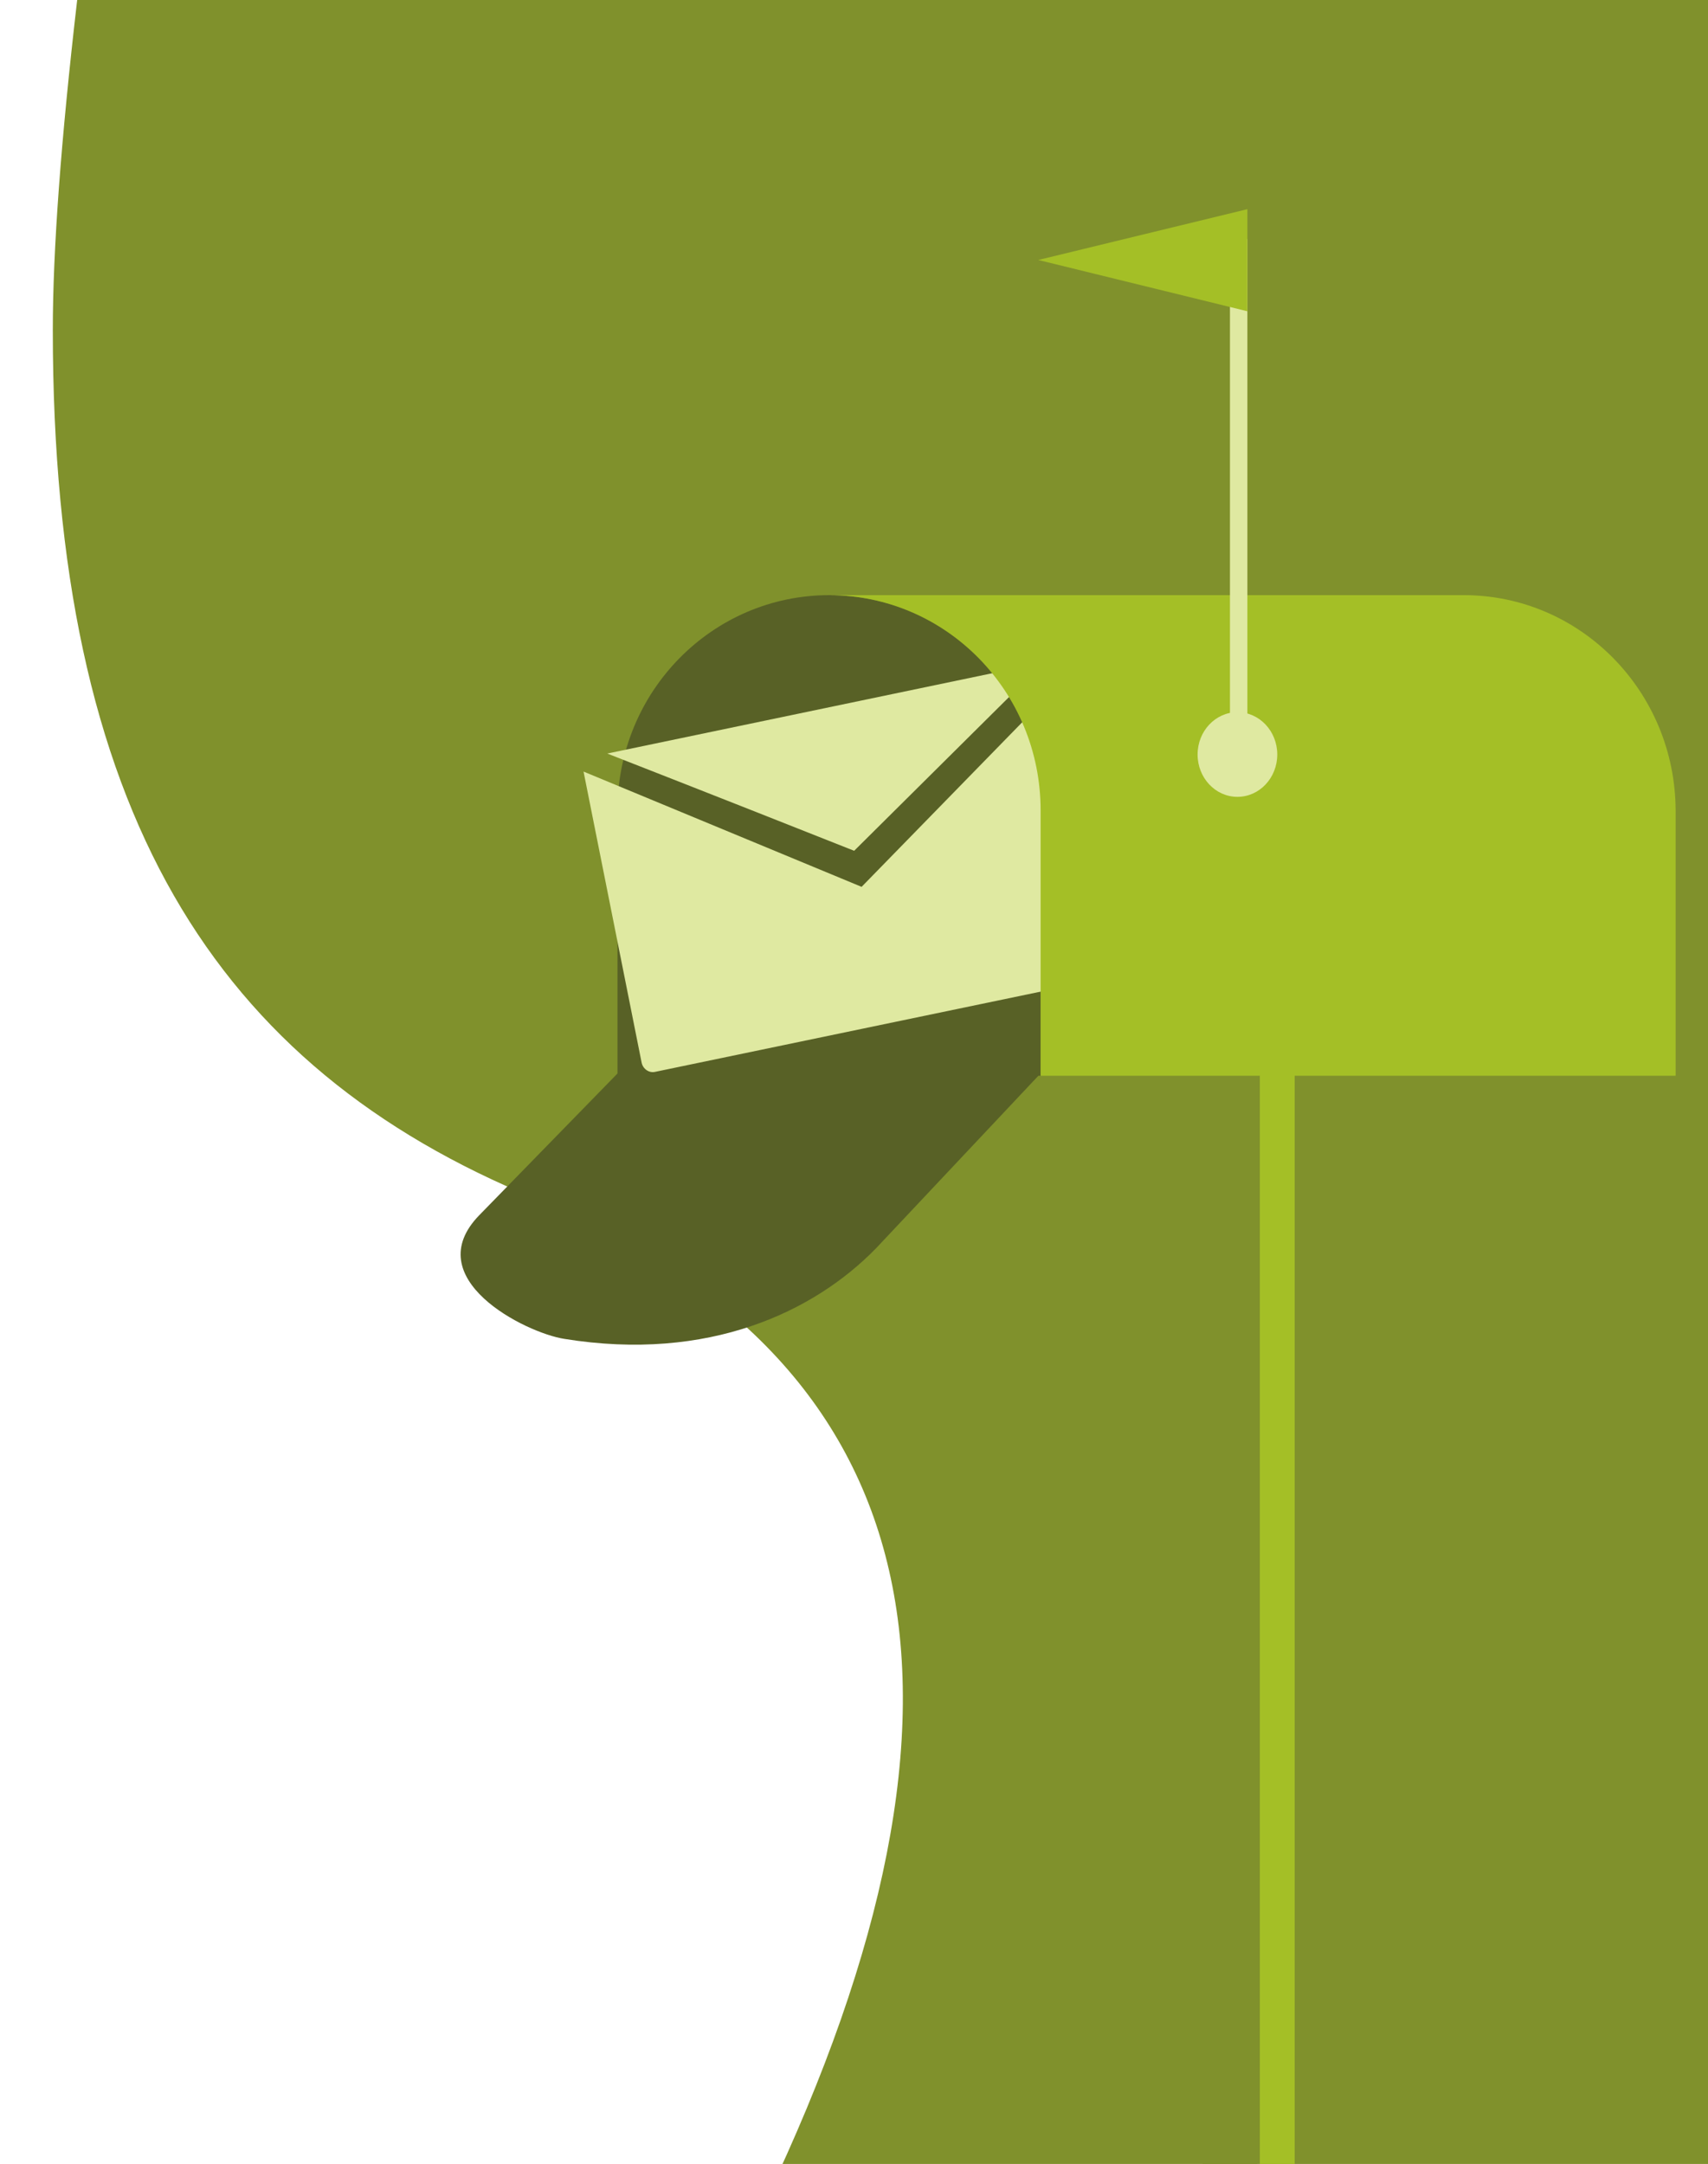 <?xml version="1.0" encoding="UTF-8"?>
<svg width="686px" height="869px" viewBox="0 0 686 869" version="1.1" xmlns="http://www.w3.org/2000/svg" xmlns:xlink="http://www.w3.org/1999/xlink">
    <!-- Generator: Sketch 51.3 (57544) - http://www.bohemiancoding.com/sketch -->
    <title>Artboard@2x</title>
    <desc>Created with Sketch.</desc>
    <defs></defs>
    <g id="Artboard" stroke="none" stroke-width="1" fill="none" fill-rule="evenodd">
        <path d="M686,0 L686,884 L439.867,884 L307.328,884 C404.375,680.511 373.685,546.314 215.258,481.411 C86.207,428.542 21.209,325.832 21.209,132.571 C21.209,100.532 24.473,56.341 31,0 C31,0 249.333,0 686,0 Z" id="Rectangle" fill="#80912C" fill-rule="nonzero"></path>
        <g id="Group" transform="translate(185, 84)" fill-rule="nonzero">
            <polygon id="Shape" fill="#80912C" points="298 312 320 312 320 785 298 785"></polygon>
            <polygon id="Shape" fill="#A4BF26" points="321 312 335 312 335 785 321 785"></polygon>
            <path d="M148.093,155 C101.068,155 63,193.676 63,241.452 L63,348 L233,348 L232.999,241.452 C233.186,193.676 195.118,155 148.093,155 Z" id="Shape" fill="#586126"></path>
            <path d="M62.918,347.191 L7.53,403.968 C-17.274,429.393 25.806,451.186 41.658,453.672 C99.657,463.039 141.991,442.775 166.795,417.35 L233,347 L62.918,347.191 Z" id="Shape" fill="#586126"></path>
            <g transform="translate(49, 182)" fill="#DFE9A1" id="Shape">
                <path d="M185.258,0.034 L9.898,36.61 C45.007,50.326 96.177,70.519 109.063,75.663 L185.258,0.034 Z"></path>
                <path d="M112.051,90.141 L0.374,43.849 L23.717,160.817 C24.278,163.293 26.706,165.008 29.133,164.436 L216.819,125.384 C219.247,124.812 220.927,122.336 220.367,119.859 L197.023,3.082 L112.051,90.141 Z"></path>
            </g>
            <path d="M402.86,155 L148,155 C194.948,155 232.953,193.676 232.953,241.452 L232.953,348 L385.348,348 L488,348 L488,241.452 C487.814,193.676 449.808,155 402.86,155 Z" id="Shape" fill="#A4BF26"></path>
            <path d="M328,219 C328,228.389 320.837,236 312,236 C303.163,236 296,228.389 296,219 C296,209.611 303.163,202 312,202 C320.837,202 328,209.611 328,219 Z" id="Shape" fill="#DFE9A1"></path>
            <polygon id="Shape" fill="#DFE9A1" points="309 12 316 12 316 218 309 218"></polygon>
            <polygon id="Shape" fill="#A4BF26" points="316 41 232 20.405 316 0"></polygon>
        </g>
    </g>
</svg>
